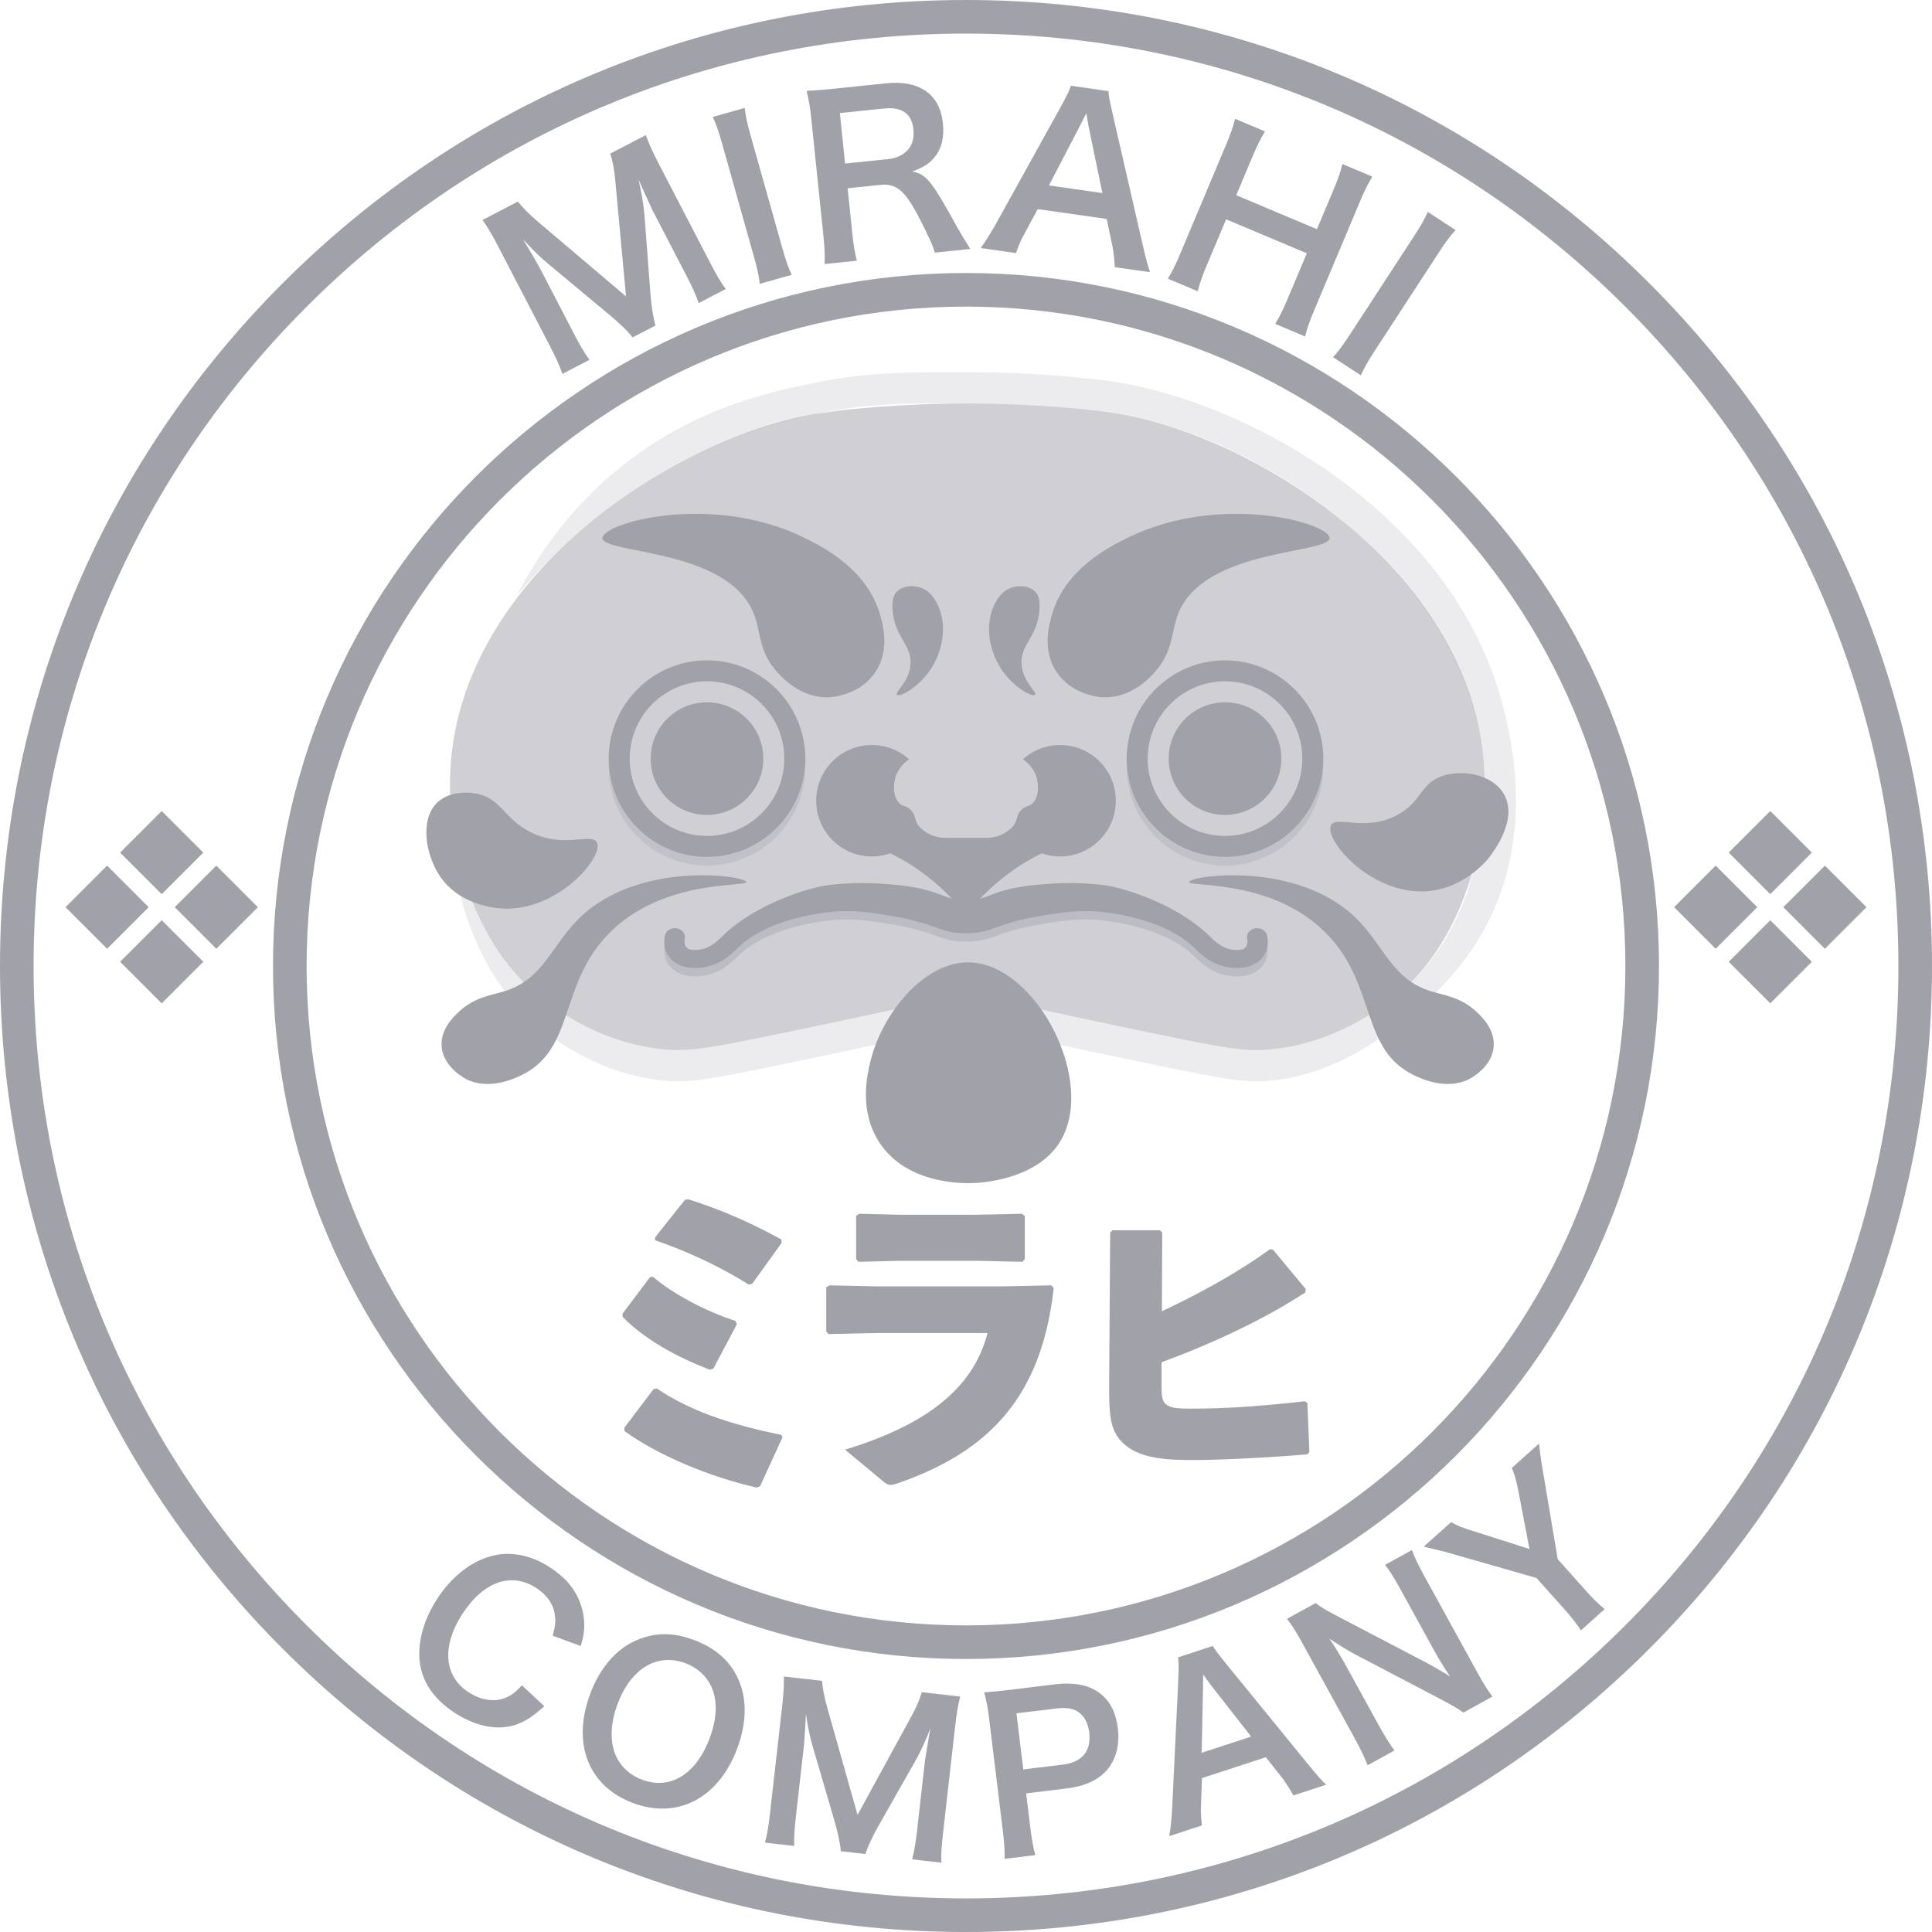 <svg width="361" height="361" viewBox="0 0 361 361" fill="none" xmlns="http://www.w3.org/2000/svg">
  <path d="M118.195 63.041C117.41 61.982 115.958 60.585 114.075 58.992L102.437 49.3C100.906 48.028 100.074 47.22 97.728 44.732C98.866 46.569 100.545 49.457 100.961 50.257L107.114 62.107C108.409 64.603 109.194 65.937 110.143 67.232L105.089 69.861C104.555 68.307 103.896 66.855 102.641 64.438L93.223 46.302C92.007 43.955 91.144 42.472 90.163 41.107L96.763 37.669C97.673 38.799 98.928 40.078 100.333 41.271L116.971 55.382L114.962 33.675C114.766 31.532 114.491 30.206 114.028 28.699L120.675 25.246C121.358 27.09 121.907 28.322 123.163 30.74L132.58 48.876C133.945 51.513 134.699 52.776 135.609 54.001L130.556 56.63C130.006 55.036 129.402 53.702 128.106 51.207L121.883 39.215C120.4 35.998 119.553 34.098 119.302 33.541C119.843 35.739 120.212 38.117 120.377 39.678L121.562 55.209C121.718 57.281 122.119 59.643 122.465 60.836L118.195 63.041Z" fill="#A1A1AA" />
  <path d="M139.143 20.168C139.33 21.722 139.59 22.962 140.249 25.308L146.19 46.388C146.841 48.695 147.273 49.935 147.925 51.355L141.967 53.035C141.78 51.481 141.513 50.202 140.853 47.894L134.921 26.815C134.237 24.39 133.861 23.346 133.186 21.847L139.143 20.168Z" fill="#A1A1AA" />
  <path d="M174.652 47.205C174.472 46.239 173.568 44.246 171.874 40.942C169.111 35.582 167.534 34.232 164.418 34.554L158.383 35.182L159.239 43.438C159.489 45.87 159.702 47.157 160.11 48.711L154.074 49.331C154.145 47.605 154.106 46.506 153.855 44.034L151.595 22.209C151.376 20.067 151.163 18.858 150.724 16.982C152.434 16.888 153.69 16.802 155.92 16.567L165.634 15.562C171.787 14.926 175.632 17.642 176.182 22.986C176.449 25.576 175.97 27.671 174.739 29.233C173.726 30.528 172.729 31.163 170.484 32.05C173.121 32.592 174.009 33.651 178.992 42.708C179.392 43.406 180.632 45.486 181.307 46.522L174.652 47.205ZM166.051 29.72C167.549 29.562 168.907 28.888 169.747 27.867C170.508 26.926 170.83 25.709 170.673 24.171C170.375 21.259 168.555 19.933 165.234 20.271L156.932 21.126L157.905 30.559L166.051 29.72Z" fill="#A1A1AA" />
  <path d="M208.297 49.927C208.241 48.562 208.045 46.765 207.771 45.533L206.789 40.91L193.896 39.074L191.659 43.233C190.655 45.062 190.412 45.642 189.845 47.29L183.238 46.349C184 45.344 185.067 43.649 186.055 41.899L198.236 19.909C199.287 18.002 199.758 17.045 200.103 16.025L207.111 17.021C207.174 18.018 207.323 18.693 207.904 21.291L213.531 45.815C214.166 48.538 214.496 49.739 214.904 50.861L208.297 49.927ZM203.384 23.527C203.29 23.064 203.234 22.562 202.984 21.165C202.065 22.97 202.065 22.97 201.892 23.315L195.999 34.648L205.988 36.076L203.384 23.527Z" fill="#A1A1AA" />
  <path d="M256.425 33.008C255.554 34.452 255.005 35.542 254.101 37.685L245.595 57.901C244.677 60.075 244.292 61.197 243.86 62.869L238.273 60.514C239.112 59.149 239.678 58.019 240.612 55.806L244.182 47.33L229.107 40.981L225.536 49.457C224.617 51.63 224.217 52.792 223.801 54.424L218.214 52.07C219.037 50.744 219.619 49.567 220.553 47.353L229.044 27.169C229.978 24.956 230.386 23.763 230.778 22.201L236.366 24.555C235.479 26.039 234.883 27.239 234.042 29.233L230.998 36.476L246.073 42.825L249.103 35.621C250.005 33.486 250.5 32.097 250.837 30.653L256.425 33.008Z" fill="#A1A1AA" />
  <path d="M271.972 42.982C270.921 44.144 270.167 45.156 268.833 47.205L256.872 65.553C255.562 67.562 254.919 68.7 254.275 70.128L249.087 66.746C250.139 65.584 250.916 64.532 252.226 62.523L264.187 44.175C265.569 42.064 266.094 41.099 266.785 39.6L271.972 42.982Z" fill="#A1A1AA" />
  <path d="M180.5 361C132.282 361 86.962 342.228 52.871 308.129C18.772 274.038 0 228.718 0 180.5C0 132.282 18.772 86.962 52.871 52.871C86.962 18.772 132.282 0 180.5 0C228.718 0 274.038 18.772 308.129 52.871C342.228 86.962 361 132.282 361 180.5C361 228.718 342.228 274.038 308.129 308.129C274.038 342.228 228.718 361 180.5 361ZM180.5 6.278C133.963 6.278 90.211 24.399 57.305 57.305C24.399 90.211 6.278 133.963 6.278 180.5C6.278 227.037 24.399 270.789 57.305 303.696C90.211 336.601 133.963 354.722 180.5 354.722C227.037 354.722 270.789 336.601 303.696 303.696C336.601 270.789 354.722 227.037 354.722 180.5C354.722 133.963 336.601 90.211 303.696 57.305C270.789 24.399 227.037 6.278 180.5 6.278Z" fill="#A1A1AA" />
  <path d="M101.706 318.803C99.54 320.764 98.111 321.667 96.291 322.302C92.916 323.386 88.929 322.617 84.974 320.051C81.388 317.719 79.23 314.777 78.57 311.394C77.825 307.494 78.963 302.942 81.694 298.735C84.519 294.388 88.38 291.476 92.445 290.605C95.726 289.883 99.414 290.683 102.702 292.827C105.269 294.49 106.893 296.248 107.992 298.509C108.871 300.392 109.271 302.377 109.153 304.363C109.098 305.312 108.941 306.05 108.525 307.556L103.267 305.642C103.746 303.892 103.856 303.075 103.691 301.891C103.448 299.81 102.255 298.053 100.215 296.726C95.537 293.689 90.342 295.503 86.402 301.561C82.494 307.58 82.949 313.216 87.556 316.205C89.863 317.704 92.414 318.097 94.47 317.233C95.561 316.778 96.275 316.252 97.523 314.91L101.706 318.803Z" fill="#A1A1AA" />
  <path d="M137.944 313.741C139.616 317.43 139.538 321.974 137.74 326.744C134.24 336.036 126.573 340.024 118.238 336.884C109.904 333.745 106.796 325.74 110.312 316.417C112.094 311.685 115.099 308.161 118.812 306.537C122.288 304.999 125.772 304.967 129.665 306.435C133.706 307.957 136.382 310.303 137.944 313.741ZM132.6 324.806C133.997 321.094 134.091 317.736 132.922 315.161C131.972 313.129 130.316 311.622 128.111 310.79C122.822 308.796 117.909 311.724 115.405 318.371C114.024 322.044 113.922 325.528 115.115 328.158C116.065 330.189 117.721 331.696 119.965 332.537C125.207 334.522 130.05 331.563 132.6 324.806Z" fill="#A1A1AA" />
  <path d="M157.098 345.91C157.043 344.639 156.627 342.739 155.984 340.447L151.887 326.439C151.346 324.602 151.118 323.512 150.577 320.247C150.499 322.334 150.295 325.545 150.192 326.4L148.74 339.192C148.434 341.883 148.348 343.375 148.403 344.921L142.94 344.301C143.349 342.771 143.6 341.256 143.898 338.642L146.12 319.07C146.409 316.535 146.511 314.887 146.465 313.263L153.598 314.071C153.716 315.468 154.037 317.163 154.517 318.874L160.237 339.113L170.314 320.671C171.31 318.85 171.805 317.642 172.244 316.19L179.418 317.006C178.97 318.85 178.751 320.13 178.452 322.743L176.231 342.315C175.91 345.165 175.823 346.577 175.893 348.045L170.432 347.424C170.847 345.855 171.083 344.457 171.39 341.766L172.856 328.825C173.399 325.451 173.744 323.473 173.845 322.892C173.1 324.94 172.111 327.035 171.405 328.377L163.996 341.436C163.008 343.179 162.058 345.282 161.689 346.427L157.098 345.91Z" fill="#A1A1AA" />
  <path d="M187.703 347.337C187.751 345.752 187.657 344.379 187.405 342.276L184.831 321.205C184.604 319.337 184.353 317.94 183.906 316.222C185.592 316.096 186.801 315.985 188.865 315.735L197.004 314.738C200.779 314.275 203.541 314.847 205.636 316.487C207.425 317.853 208.524 320.09 208.87 322.892C209.23 325.851 208.626 328.377 207.135 330.378C205.455 332.521 202.921 333.738 199.178 334.192L191.738 335.103L192.53 341.609C192.79 343.712 193.048 345.18 193.456 346.631L187.703 347.337ZM198.644 329.719C202.23 329.28 203.941 327.137 203.525 323.707C203.337 322.146 202.748 320.914 201.783 320.121C200.77 319.258 199.428 318.983 197.364 319.235L189.925 320.145L191.204 330.621L198.644 329.719Z" fill="#A1A1AA" />
  <path d="M241.672 335.488C241.044 334.335 240.11 332.859 239.349 331.917L236.524 328.339L224.588 332.247L224.431 336.799C224.344 338.808 224.383 339.42 224.595 341.083L218.482 343.085C218.71 341.892 218.906 339.969 219.016 338.038L220.169 313.836C220.263 311.741 220.263 310.713 220.13 309.677L226.62 307.55C227.099 308.382 227.514 308.908 229.123 310.9L244.45 329.704C246.161 331.784 246.954 332.686 247.793 333.479L241.672 335.488ZM226.173 314.754C225.891 314.393 225.631 313.985 224.815 312.887C224.792 314.833 224.792 314.833 224.792 315.209L224.532 327.514L233.778 324.486L226.173 314.754Z" fill="#A1A1AA" />
  <path d="M273.457 319.995C272.232 319.148 271.063 318.488 269.234 317.523L253.013 309.024C251.788 308.349 250.118 307.345 248.406 306.183C248.704 306.646 248.704 306.646 249.505 307.862C249.898 308.498 250.815 310.005 251.256 310.797L257.455 322.074C258.719 324.383 259.715 325.936 260.563 327.081L255.54 329.844C255.085 328.612 254.245 326.838 252.959 324.5L243.204 306.763C242.222 304.975 241.469 303.774 240.487 302.479L245.848 299.528C246.632 300.219 247.818 300.909 249.953 302.015L265.852 310.327C267.359 311.111 269.439 312.297 270.953 313.253C270.082 311.991 268.842 309.982 268.05 308.537L261.693 296.986C260.578 294.96 259.731 293.587 258.804 292.394L263.828 289.632C264.377 291.124 265.005 292.434 266.158 294.529L276.164 312.712C277.223 314.635 278.009 315.907 278.88 316.998L273.457 319.995Z" fill="#A1A1AA" />
  <path d="M295.412 304.63C294.564 303.39 293.607 302.134 292.273 300.642L287.094 294.851L270.762 290.174C269.695 289.868 268.156 289.499 266.022 288.989L271.147 284.414C272.088 284.994 273.171 285.442 275.11 286.03L285.783 289.436L283.68 278.426C283.287 276.51 282.942 275.248 282.472 274.297L287.564 269.746C287.674 270.695 288.004 273.301 288.239 274.564L291.072 291.343L296.221 297.112C297.531 298.579 298.661 299.725 299.831 300.674L295.412 304.63Z" fill="#A1A1AA" />
  <path d="M37.982 159.31L30.213 151.541L22.444 159.31L30.213 167.078L37.982 159.31Z" fill="#A1A1AA" />
  <path d="M48.187 169.512L40.418 161.743L32.649 169.512L40.418 177.28L48.187 169.512Z" fill="#A1A1AA" />
  <path d="M27.779 169.513L20.011 161.744L12.242 169.513L20.011 177.282L27.779 169.513Z" fill="#A1A1AA" />
  <path d="M37.982 179.713L30.213 171.945L22.444 179.713L30.213 187.483L37.982 179.713Z" fill="#A1A1AA" />
  <path d="M338.551 159.308L330.783 151.539L323.013 159.308L330.783 167.077L338.551 159.308Z" fill="#A1A1AA" />
  <path d="M348.754 169.51L340.985 161.74L333.215 169.51L340.985 177.278L348.754 169.51Z" fill="#A1A1AA" />
  <path d="M328.349 169.51L320.58 161.74L312.811 169.51L320.58 177.278L328.349 169.51Z" fill="#A1A1AA" />
  <path d="M338.551 179.712L330.781 171.943L323.013 179.712L330.781 187.48L338.551 179.712Z" fill="#A1A1AA" />
  <path d="M180.499 309.99C109.1 309.99 51.01 251.9 51.01 180.5C51.01 109.101 109.1 51.011 180.499 51.011C251.899 51.011 309.989 109.101 309.989 180.5C309.989 251.9 251.899 309.99 180.499 309.99ZM180.499 57.29C112.561 57.29 57.289 112.562 57.289 180.5C57.289 248.44 112.561 303.711 180.499 303.711C248.439 303.711 303.71 248.44 303.71 180.5C303.71 112.562 248.439 57.29 180.499 57.29Z" fill="#A1A1AA" />
  <path d="M99.51 185.061C102.178 187.36 110.63 194.463 123.203 195.985C128.335 196.605 131.788 196.025 146.055 193.073C177.627 186.544 176.67 186.129 180.75 186.129C184.831 186.129 183.882 186.544 215.446 193.073C229.706 196.025 233.158 196.613 238.299 195.985C250.879 194.463 259.323 187.36 261.992 185.061C272.696 175.831 278.582 157.931 277.224 142.086C274.179 106.433 234.508 81.462 208.674 77.263C203.674 76.447 193.142 75.435 181.434 75.395C168.799 75.356 157.772 76.463 152.821 77.263C126.773 81.477 87.314 106.583 84.269 142.086C82.92 157.916 88.805 175.824 99.51 185.061Z" fill="#A1A1AA" fill-opacity="0.5" />
  <path opacity="0.2" d="M280.779 131.751C271.589 96.443 233.762 75.411 208.681 71.417C202.788 70.475 192.193 69.58 181.441 69.549C170.807 69.517 162.85 69.423 152.828 71.417C144.211 73.127 130.508 76.007 117.042 86.429C106.73 94.411 100.397 103.844 96.575 111.283C99.792 107.43 104.124 102.808 109.736 98.123C116.571 92.409 122.465 88.964 124.356 87.889C128.335 85.621 138.506 80.214 152.836 77.263C162.811 75.207 170.218 75.356 181.449 75.395C193.157 75.435 203.69 76.447 208.689 77.263C237.389 81.925 273.833 108.105 277.24 142.086C277.46 144.244 277.553 146.708 277.444 149.416C277.404 149.479 277.365 149.542 277.334 149.597C277.318 150.326 277.271 152.296 276.926 155.012C276.526 157.781 275.898 160.748 274.94 163.911C274.689 164.829 274.438 165.748 274.187 166.658C272.005 172.842 268.301 179.615 261.999 185.053C259.331 187.352 250.878 194.455 238.306 195.977C233.174 196.598 229.722 196.016 215.454 193.066C183.882 186.537 184.84 186.12 180.759 186.12C176.678 186.12 177.627 186.537 146.064 193.066C131.804 196.016 128.351 196.605 123.21 195.977C110.63 194.455 102.186 187.352 99.518 185.053C90.485 177.26 84.905 163.291 84.191 149.605C83.367 165.001 89.19 181.993 99.518 190.9C102.186 193.199 110.638 200.302 123.21 201.824C128.342 202.444 131.796 201.863 146.064 198.912C177.635 192.383 176.678 191.967 180.759 191.967C184.84 191.967 183.889 192.383 215.454 198.912C229.713 201.863 233.167 202.452 238.306 201.824C249.514 200.466 257.863 194.157 261.999 190.9C265.633 188.043 272.907 182.197 277.86 172.677C286.9 155.279 282.169 137.094 280.779 131.751Z" fill="#A1A1AA" />
  <path d="M122.049 238.598C125.502 241.612 131.78 245.003 137.431 246.823L137.682 247.451L133.287 255.738L132.597 255.927C126.569 253.604 120.605 250.401 116.336 246.07V245.442L121.484 238.598H122.049ZM122.74 259.443C128.515 263.398 136.05 266.098 145.97 268.107L146.22 268.546L142.014 277.712L141.387 277.964C132.095 275.829 122.677 271.748 116.713 267.416L116.65 266.789L122.112 259.569L122.74 259.443ZM128.641 224.096C134.794 226.043 140.507 228.554 146.033 231.63V232.258L140.57 239.855L139.942 240.042C134.417 236.59 128.453 233.828 122.426 231.756L122.364 231.254L128.013 224.158L128.641 224.096Z" fill="#A1A1AA" />
  <path d="M154.384 248.77V240.544L154.949 240.168L163.55 240.357H187.658L196.448 240.168L196.887 240.67C194.691 260.573 185.21 271.12 167.757 277.148C167.191 277.335 166.752 277.461 166.438 277.461C165.935 277.461 165.559 277.272 164.994 276.77L157.9 270.869C172.34 266.474 181.757 259.882 184.519 249.083H163.487L154.823 249.272L154.384 248.77ZM182.573 235.585H168.07L160.411 235.774L159.971 235.271V227.173L160.537 226.795L168.133 226.984H182.322L190.986 226.795L191.488 227.235V235.271L191.049 235.774L182.573 235.585Z" fill="#A1A1AA" />
  <path d="M217.103 245.003C223.256 242.115 230.665 238.222 237.257 233.45H237.822L243.974 240.859L243.912 241.487C236.001 246.635 226.835 250.905 217.04 254.545V258.815C217.04 260.573 217.103 261.514 217.606 262.142C218.359 263.021 219.677 263.21 222.314 263.21C229.409 263.21 235.248 262.771 243.786 261.828L244.288 262.142L244.665 271.308L244.288 271.748C237.633 272.313 228.404 272.815 222.754 272.815C216.664 272.815 211.829 272.25 209.129 268.86C207.372 266.725 207.246 263.649 207.246 259.38L207.435 230.311L207.874 229.872H216.727L217.166 230.311L217.103 245.003Z" fill="#A1A1AA" />
  <path d="M132.105 160.129C121.974 160.129 113.734 151.888 113.734 141.757C113.734 131.625 121.974 123.386 132.105 123.386C142.238 123.386 150.477 131.625 150.477 141.757C150.485 151.881 142.238 160.129 132.105 160.129ZM132.105 127.301C124.14 127.301 117.658 133.784 117.658 141.749C117.658 149.714 124.14 156.197 132.105 156.197C140.071 156.197 146.554 149.714 146.554 141.749C146.554 133.784 140.079 127.301 132.105 127.301Z" fill="#A1A1AA" />
  <path d="M132.102 152.273C137.915 152.273 142.626 147.561 142.626 141.749C142.626 135.938 137.915 131.225 132.102 131.225C126.289 131.225 121.578 135.938 121.578 141.749C121.578 147.561 126.289 152.273 132.102 152.273Z" fill="#A1A1AA" />
  <path d="M228.897 160.129C218.764 160.129 210.524 151.888 210.524 141.757C210.524 131.625 218.764 123.386 228.897 123.386C239.028 123.386 247.268 131.625 247.268 141.757C247.268 151.881 239.028 160.129 228.897 160.129ZM228.897 127.301C220.93 127.301 214.448 133.784 214.448 141.749C214.448 149.714 220.93 156.197 228.897 156.197C236.862 156.197 243.344 149.714 243.344 141.749C243.344 133.784 236.862 127.301 228.897 127.301Z" fill="#A1A1AA" />
  <path d="M228.897 152.273C234.708 152.273 239.42 147.561 239.42 141.749C239.42 135.938 234.708 131.225 228.897 131.225C223.084 131.225 218.372 135.938 218.372 141.749C218.372 147.561 223.084 152.273 228.897 152.273Z" fill="#A1A1AA" />
  <path opacity="0.3" d="M228.897 160.16C219.032 160.16 210.956 152.336 210.541 142.573C210.533 142.832 210.517 143.091 210.517 143.358C210.517 153.489 218.758 161.73 228.889 161.73C239.021 161.73 247.26 153.489 247.26 143.358C247.26 143.091 247.253 142.832 247.237 142.573C246.837 152.336 238.761 160.16 228.897 160.16Z" fill="#A1A1AA" />
  <path opacity="0.3" d="M132.102 160.16C122.238 160.16 114.162 152.336 113.746 142.573C113.738 142.832 113.723 143.091 113.723 143.358C113.723 153.489 121.963 161.73 132.095 161.73C142.226 161.73 150.467 153.489 150.467 143.358C150.467 143.091 150.458 142.832 150.443 142.573C150.05 152.336 141.974 160.16 132.102 160.16Z" fill="#A1A1AA" />
  <path d="M236.753 174.749C236.525 173.839 235.513 173.273 234.492 173.47C233.473 173.674 232.821 174.569 233.048 175.479C233.048 175.486 233.308 176.554 232.641 177.119C232.013 177.653 230.843 177.519 230.404 177.471C228.371 177.245 226.935 175.824 226.071 174.976L225.875 174.788C219.848 168.941 209.78 165.716 205.73 165.323C203.368 165.096 200.143 164.719 193.707 165.323C185.24 166.116 184.658 168.266 180.5 168.266C176.348 168.266 175.767 166.116 167.292 165.323C160.865 164.719 157.631 165.096 155.269 165.323C151.219 165.716 141.142 168.941 135.123 174.788L134.928 174.976C134.064 175.824 132.619 177.245 130.595 177.471C130.156 177.519 128.979 177.653 128.358 177.119C127.691 176.554 127.951 175.486 127.951 175.479C128.178 174.569 127.534 173.674 126.507 173.47C125.486 173.273 124.474 173.839 124.246 174.749C124.128 175.236 123.626 177.755 125.738 179.544C127.017 180.634 128.814 181.059 131.081 180.799C134.503 180.415 136.701 178.257 137.752 177.221L137.925 177.048C143.082 172.049 152.059 170.692 155.684 170.346C159.859 169.947 163.728 170.683 166.412 171.115C175.053 172.497 175.375 174.38 180.507 174.38C185.64 174.38 185.961 172.497 194.602 171.115C197.286 170.683 201.147 169.947 205.33 170.346C208.955 170.699 217.934 172.049 223.09 177.048L223.262 177.221C224.314 178.257 226.503 180.415 229.933 180.799C232.193 181.059 233.99 180.634 235.278 179.544C237.372 177.755 236.87 175.236 236.753 174.749Z" fill="#A1A1AA" />
  <path opacity="0.4" d="M236.753 176.318C236.525 175.408 235.513 174.843 234.492 175.04C233.473 175.243 232.821 176.138 233.048 177.048C233.048 177.056 233.308 178.123 232.641 178.689C232.013 179.222 230.843 179.089 230.404 179.042C228.371 178.814 226.935 177.393 226.071 176.546L225.875 176.358C219.848 170.512 209.78 167.286 205.73 166.893C203.368 166.665 200.143 166.289 193.707 166.893C185.24 167.686 184.658 169.836 180.5 169.836C176.348 169.836 175.767 167.686 167.292 166.893C160.865 166.289 157.631 166.665 155.269 166.893C151.219 167.286 141.142 170.512 135.123 176.358L134.928 176.546C134.064 177.393 132.619 178.814 130.595 179.042C130.156 179.089 128.979 179.222 128.358 178.689C127.691 178.123 127.951 177.056 127.951 177.048C128.178 176.138 127.534 175.243 126.507 175.04C125.486 174.843 124.474 175.408 124.246 176.318C124.128 176.805 123.626 179.324 125.738 181.114C127.017 182.204 128.814 182.628 131.081 182.369C134.503 181.985 136.701 179.827 137.752 178.791L137.925 178.618C143.082 173.62 152.059 172.262 155.684 171.917C159.859 171.515 163.728 172.254 166.412 172.686C175.053 174.067 175.375 175.95 180.507 175.95C185.64 175.95 185.961 174.067 194.602 172.686C197.286 172.254 201.147 171.515 205.33 171.917C208.955 172.269 217.934 173.62 223.09 178.618L223.262 178.791C224.314 179.827 226.503 181.985 229.933 182.369C232.193 182.628 233.99 182.204 235.278 181.114C237.372 179.324 236.87 176.805 236.753 176.318Z" fill="#A1A1AA" />
  <path d="M112.569 100.516C112.64 97.714 132.942 91.993 150.231 100.453C153.747 102.172 161.869 106.284 164.357 114.579C164.914 116.431 166.389 121.345 163.572 125.566C160.676 129.914 155.418 130.259 155.042 130.283C149.65 130.55 146.119 126.586 145.161 125.511C141.692 121.619 142.226 118.079 140.813 114.587C135.893 102.368 112.498 103.537 112.569 100.516Z" fill="#A1A1AA" />
  <path d="M248.429 100.516C248.359 97.714 228.057 91.993 210.767 100.453C207.252 102.172 199.129 106.284 196.642 114.579C196.084 116.431 194.609 121.345 197.426 125.566C200.322 129.914 205.58 130.259 205.956 130.283C211.349 130.55 214.879 126.586 215.837 125.511C219.306 121.619 218.773 118.079 220.185 114.587C225.105 102.368 248.5 103.537 248.429 100.516Z" fill="#A1A1AA" />
  <path d="M193.515 110.656C192.424 109.4 190.297 109.298 188.806 109.871C187.048 110.546 186.232 112.139 185.808 112.986C183.877 116.895 184.882 122.066 187.496 125.613C189.653 128.549 192.878 130.307 193.389 129.82C193.892 129.333 190.98 127.34 190.862 123.927C190.745 120.3 193.914 118.998 194.229 113.826C194.331 112.202 194.079 111.299 193.515 110.656Z" fill="#A1A1AA" />
  <path d="M167.489 110.656C168.579 109.4 170.707 109.298 172.198 109.871C173.955 110.546 174.772 112.139 175.195 112.986C177.126 116.895 176.122 122.066 173.508 125.613C171.35 128.549 168.125 130.307 167.614 129.82C167.113 129.333 170.024 127.34 170.141 123.927C170.26 120.3 167.089 118.998 166.774 113.826C166.673 112.202 166.924 111.299 167.489 110.656Z" fill="#A1A1AA" />
  <path d="M198.07 139.206C197.184 139.206 196.321 139.316 195.505 139.527C193.354 140.077 191.886 141.199 191.126 141.875C191.628 142.212 193.166 143.326 193.723 145.39C193.763 145.539 194.532 148.522 192.939 150.099C192.24 150.798 191.847 150.452 190.969 151.213C189.658 152.351 190.348 153.418 188.984 154.706C187.767 155.852 186.143 156.565 184.345 156.565H180.5H176.647C174.849 156.565 173.225 155.852 172.009 154.706C170.643 153.418 171.334 152.351 170.022 151.213C169.144 150.452 168.76 150.798 168.054 150.099C166.46 148.522 167.229 145.539 167.268 145.39C167.826 143.326 169.364 142.212 169.866 141.875C169.112 141.199 167.637 140.077 165.487 139.527C164.663 139.316 163.807 139.206 162.921 139.206C157.168 139.206 152.506 143.867 152.506 149.62C152.506 155.372 157.168 160.034 162.921 160.034C164.129 160.034 165.275 159.823 166.358 159.445C168.814 160.655 171.922 162.483 175.077 165.245C177.376 167.254 179.149 169.271 180.5 171.029C181.849 169.271 183.623 167.247 185.922 165.245C189.077 162.483 192.177 160.655 194.642 159.445C195.717 159.823 196.871 160.034 198.079 160.034C203.831 160.034 208.493 155.372 208.493 149.62C208.493 143.867 203.824 139.206 198.07 139.206Z" fill="#A1A1AA" />
  <path d="M181.151 179.819C172.66 179.615 164.78 189.455 162.638 198.332C162.057 200.732 160.416 207.529 164.317 213.478C169.606 221.538 180.499 221.114 181.991 221.051C183.34 220.996 193.558 220.454 197.984 213.478C205.087 202.272 193.683 180.124 181.151 179.819Z" fill="#A1A1AA" />
  <path d="M139.424 164.783C139.235 163.63 119.396 160.726 108.283 171.517C103.041 176.61 101.589 182.951 94.283 185.211C91.842 185.964 88.593 186.309 85.65 189.135C84.669 190.077 82.338 192.313 82.511 195.414C82.739 199.439 86.992 201.581 87.22 201.691C91.505 203.77 96.26 201.463 97.422 200.907C107.349 196.111 104.454 184.41 113.337 174.883C123.422 164.062 139.596 165.826 139.424 164.783Z" fill="#A1A1AA" />
  <path d="M222.197 164.783C222.384 163.63 242.224 160.726 253.336 171.517C258.579 176.61 260.03 182.951 267.337 185.211C269.777 185.964 273.026 186.309 275.969 189.135C276.951 190.077 279.281 192.313 279.108 195.414C278.882 199.439 274.627 201.581 274.399 201.691C270.115 203.77 265.359 201.463 264.198 200.907C254.27 196.111 257.166 184.41 248.282 174.883C238.198 164.062 222.023 165.826 222.197 164.783Z" fill="#A1A1AA" />
  <path d="M248.688 154.22C247.439 156.77 255.476 166.517 265.498 166.564C273.126 166.595 277.85 160.717 278.109 160.396C278.83 159.477 283.815 153.184 280.989 148.349C278.823 144.646 273.189 143.695 269.398 145.037C265.348 146.466 265.709 149.683 261.299 152.172C255.224 155.578 249.645 152.266 248.688 154.22Z" fill="#A1A1AA" />
  <path d="M111.556 157.444C112.804 159.995 104.768 169.741 94.746 169.789C93.82 169.797 86.153 169.671 82.135 163.62C79.522 159.673 78.384 153.081 81.743 149.918C84.34 147.477 88.452 148.176 88.923 148.262C93.585 149.117 94.103 152.868 98.945 155.396C105.325 158.724 110.575 155.451 111.556 157.444Z" fill="#A1A1AA" />
</svg>
